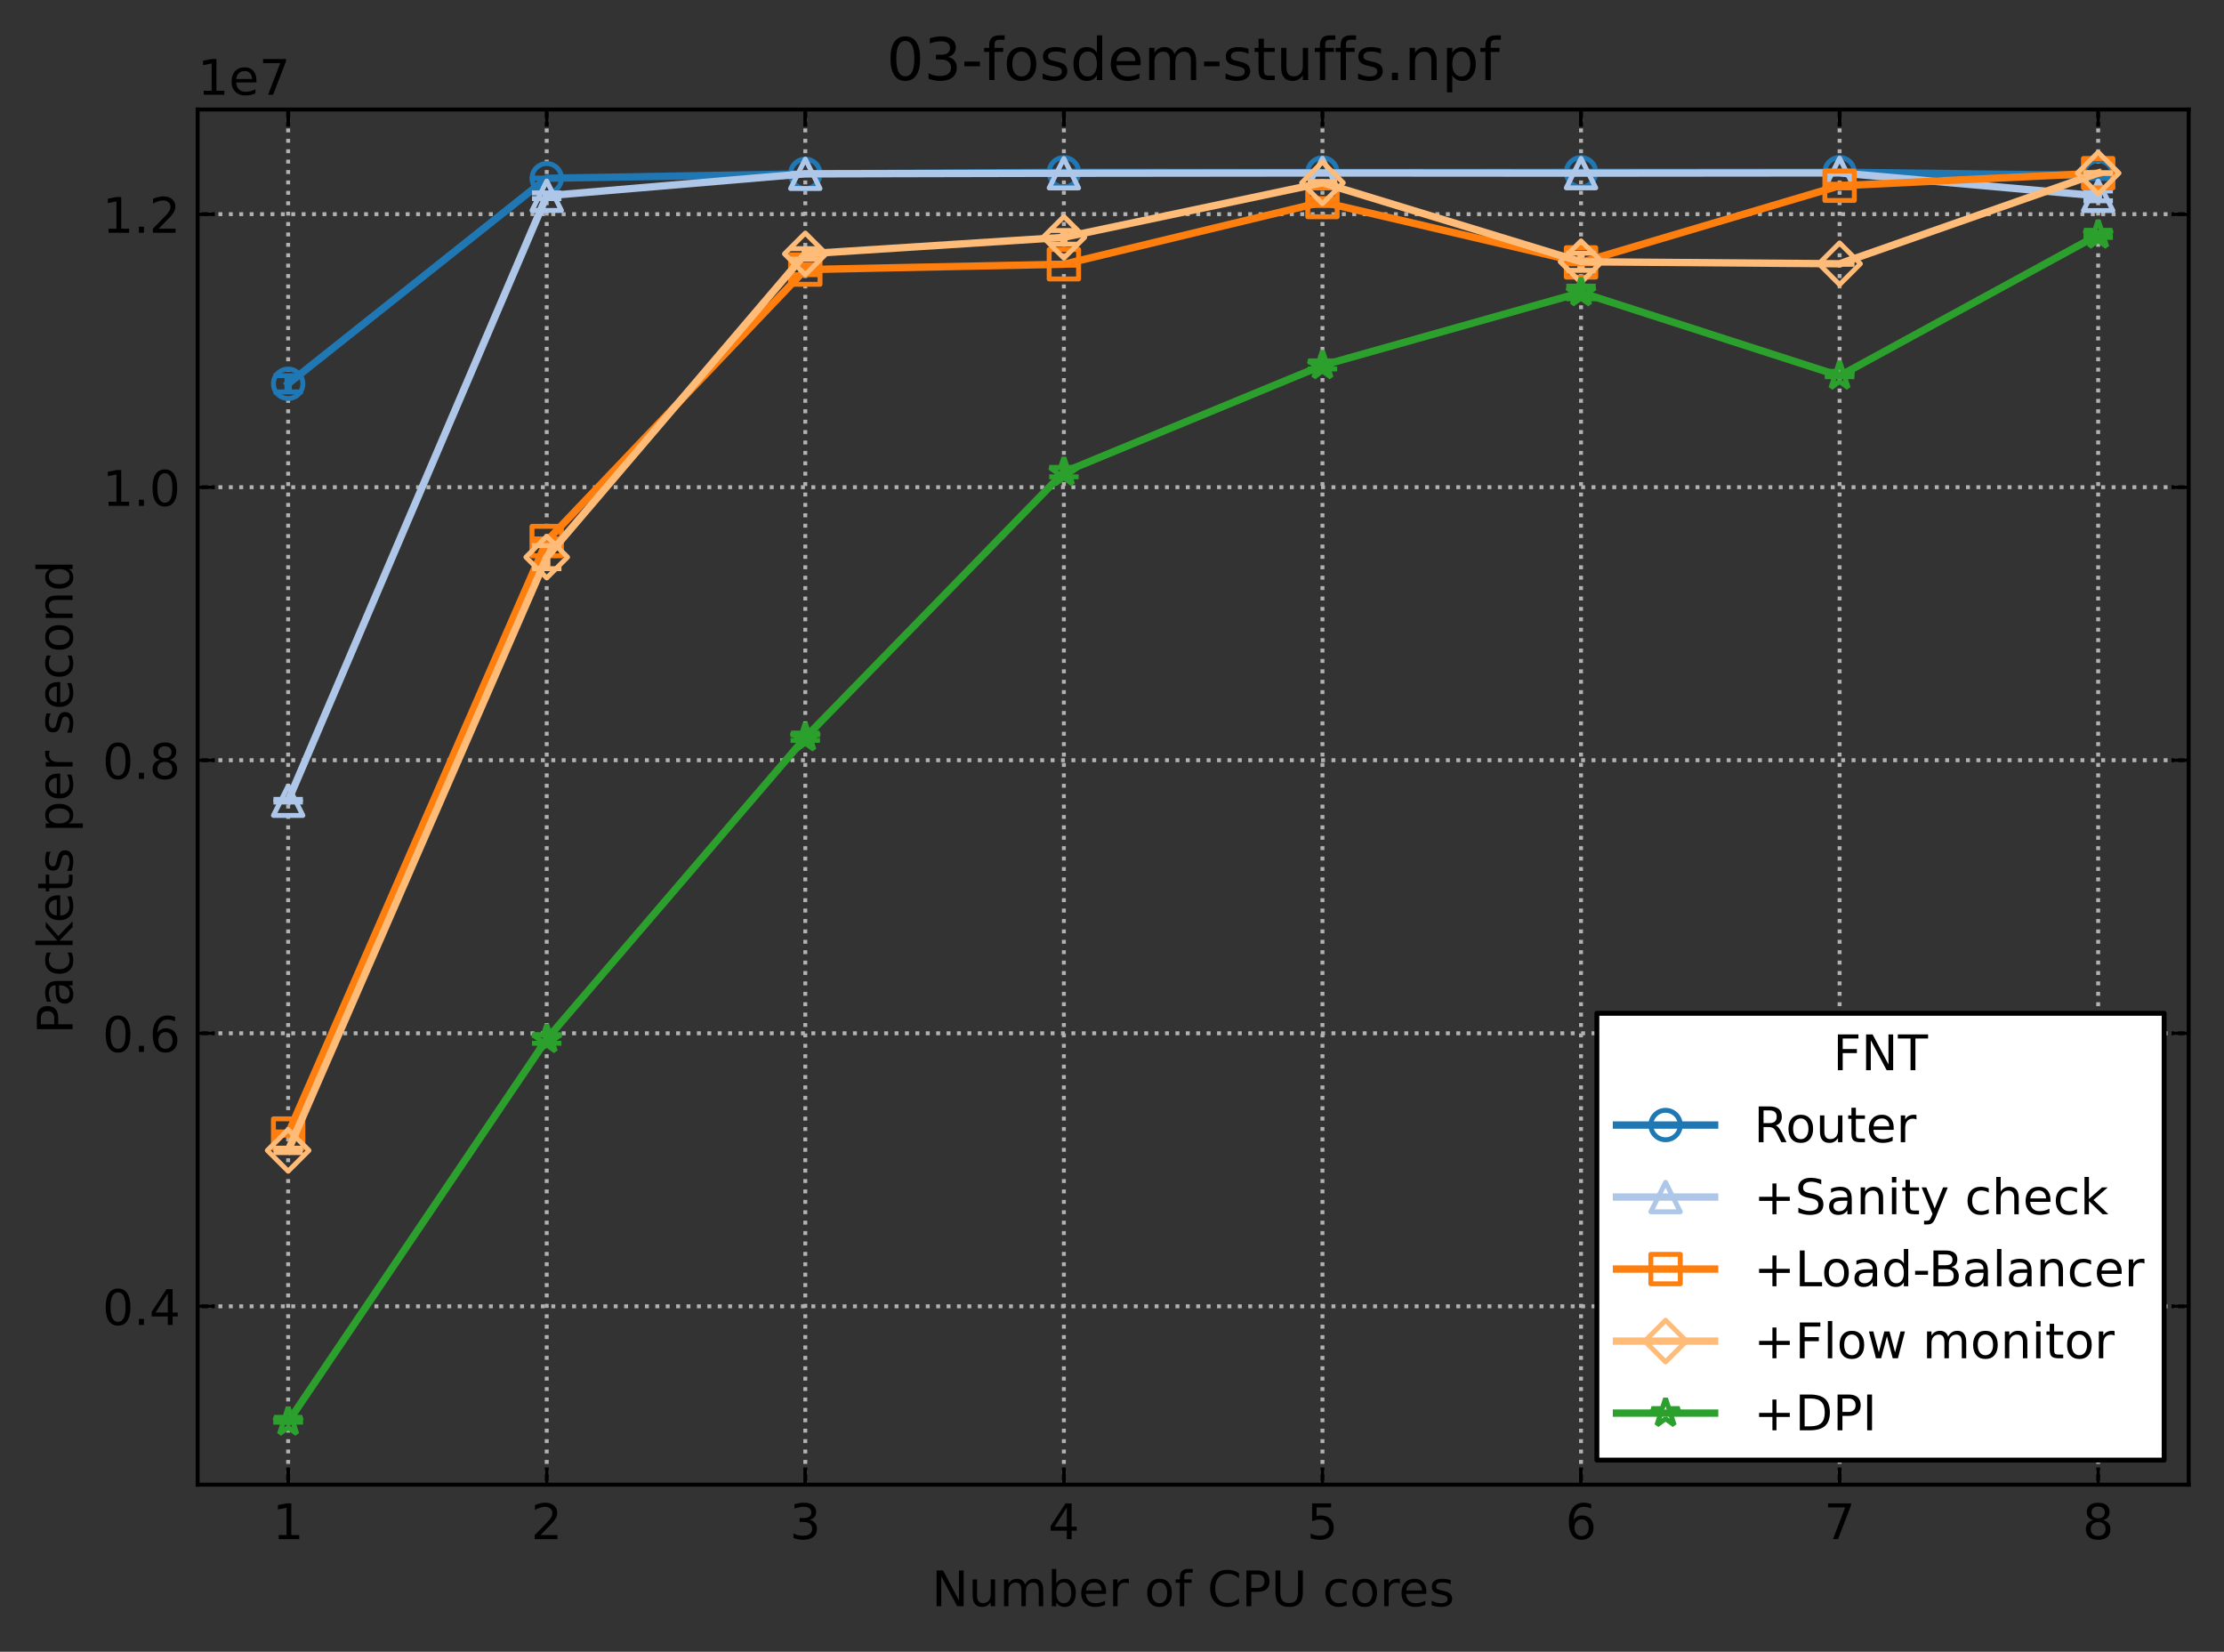 <?xml version="1.0" encoding="utf-8" standalone="no"?>
<!DOCTYPE svg PUBLIC "-//W3C//DTD SVG 1.1//EN"
  "http://www.w3.org/Graphics/SVG/1.1/DTD/svg11.dtd">
<!-- Created with matplotlib (https://matplotlib.org/) -->
<svg height="336.634pt" version="1.1" viewBox="0 0 453.261 336.634" width="453.261pt" xmlns="http://www.w3.org/2000/svg" xmlns:xlink="http://www.w3.org/1999/xlink">
 <rect x="0" y="0" width="453.261" height="336.634" fill="#333333" stroke="none"/>
 <defs>
  <style type="text/css">
*{stroke-linecap:butt;stroke-linejoin:round;}
  </style>
 </defs>
 <g id="figure_1">
  <g id="patch_1">
   <path d="M 0 336.634 
L 453.261 336.634 
L 453.261 0 
L 0 0 
z
" style="fill:none;"/>
  </g>
  <g id="axes_1">
   <g id="patch_2">
    <path d="M 40.281 302.578 
L 446.061 302.578 
L 446.061 22.318 
L 40.281 22.318 
z
" style="fill:none;"/>
   </g>
   <g id="matplotlib.axis_1">
    <g id="xtick_1">
     <g id="line2d_1">
      <path clip-path="url(#p442b801411)" d="M 58.726 302.578 
L 58.726 22.318 
" style="fill:none;stroke:#b2b2b2;stroke-dasharray:0.8,1.32;stroke-dashoffset:0;stroke-width:0.8;"/>
     </g>
     <g id="line2d_2">
      <defs>
       <path d="M 0 0 
L 0 -3.5 
" id="m07eac7bd6c" style="stroke:#000000;stroke-width:0.8;"/>
      </defs>
      <g>
       <use style="stroke:#000000;stroke-width:0.8;" x="58.726" xlink:href="#m07eac7bd6c" y="302.578"/>
      </g>
     </g>
     <g id="line2d_3">
      <defs>
       <path d="M 0 0 
L 0 3.5 
" id="m0c0c241f39" style="stroke:#000000;stroke-width:0.8;"/>
      </defs>
      <g>
       <use style="stroke:#000000;stroke-width:0.8;" x="58.726" xlink:href="#m0c0c241f39" y="22.318"/>
      </g>
     </g>
     <g id="text_1">
      <!-- 1 -->
      <defs>
       <path d="M 12.406 8.297 
L 28.516 8.297 
L 28.516 63.922 
L 10.984 60.406 
L 10.984 69.391 
L 28.422 72.906 
L 38.281 72.906 
L 38.281 8.297 
L 54.391 8.297 
L 54.391 0 
L 12.406 0 
z
" id="DejaVuSans-49"/>
      </defs>
      <g transform="translate(55.545 313.677)scale(0.1 -0.1)">
       <use xlink:href="#DejaVuSans-49"/>
      </g>
     </g>
    </g>
    <g id="xtick_2">
     <g id="line2d_4">
      <path clip-path="url(#p442b801411)" d="M 111.424 302.578 
L 111.424 22.318 
" style="fill:none;stroke:#b2b2b2;stroke-dasharray:0.8,1.32;stroke-dashoffset:0;stroke-width:0.8;"/>
     </g>
     <g id="line2d_5">
      <g>
       <use style="stroke:#000000;stroke-width:0.8;" x="111.424" xlink:href="#m07eac7bd6c" y="302.578"/>
      </g>
     </g>
     <g id="line2d_6">
      <g>
       <use style="stroke:#000000;stroke-width:0.8;" x="111.424" xlink:href="#m0c0c241f39" y="22.318"/>
      </g>
     </g>
     <g id="text_2">
      <!-- 2 -->
      <defs>
       <path d="M 19.188 8.297 
L 53.609 8.297 
L 53.609 0 
L 7.328 0 
L 7.328 8.297 
Q 12.938 14.109 22.625 23.891 
Q 32.328 33.688 34.812 36.531 
Q 39.547 41.844 41.422 45.531 
Q 43.312 49.219 43.312 52.781 
Q 43.312 58.594 39.234 62.25 
Q 35.156 65.922 28.609 65.922 
Q 23.969 65.922 18.812 64.312 
Q 13.672 62.703 7.812 59.422 
L 7.812 69.391 
Q 13.766 71.781 18.938 73 
Q 24.125 74.219 28.422 74.219 
Q 39.75 74.219 46.484 68.547 
Q 53.219 62.891 53.219 53.422 
Q 53.219 48.922 51.531 44.891 
Q 49.859 40.875 45.406 35.406 
Q 44.188 33.984 37.641 27.219 
Q 31.109 20.453 19.188 8.297 
z
" id="DejaVuSans-50"/>
      </defs>
      <g transform="translate(108.243 313.677)scale(0.1 -0.1)">
       <use xlink:href="#DejaVuSans-50"/>
      </g>
     </g>
    </g>
    <g id="xtick_3">
     <g id="line2d_7">
      <path clip-path="url(#p442b801411)" d="M 164.123 302.578 
L 164.123 22.318 
" style="fill:none;stroke:#b2b2b2;stroke-dasharray:0.8,1.32;stroke-dashoffset:0;stroke-width:0.8;"/>
     </g>
     <g id="line2d_8">
      <g>
       <use style="stroke:#000000;stroke-width:0.8;" x="164.123" xlink:href="#m07eac7bd6c" y="302.578"/>
      </g>
     </g>
     <g id="line2d_9">
      <g>
       <use style="stroke:#000000;stroke-width:0.8;" x="164.123" xlink:href="#m0c0c241f39" y="22.318"/>
      </g>
     </g>
     <g id="text_3">
      <!-- 3 -->
      <defs>
       <path d="M 40.578 39.312 
Q 47.656 37.797 51.625 33 
Q 55.609 28.219 55.609 21.188 
Q 55.609 10.406 48.188 4.484 
Q 40.766 -1.422 27.094 -1.422 
Q 22.516 -1.422 17.656 -0.516 
Q 12.797 0.391 7.625 2.203 
L 7.625 11.719 
Q 11.719 9.328 16.594 8.109 
Q 21.484 6.891 26.812 6.891 
Q 36.078 6.891 40.938 10.547 
Q 45.797 14.203 45.797 21.188 
Q 45.797 27.641 41.281 31.266 
Q 36.766 34.906 28.719 34.906 
L 20.219 34.906 
L 20.219 43.016 
L 29.109 43.016 
Q 36.375 43.016 40.234 45.922 
Q 44.094 48.828 44.094 54.297 
Q 44.094 59.906 40.109 62.906 
Q 36.141 65.922 28.719 65.922 
Q 24.656 65.922 20.016 65.031 
Q 15.375 64.156 9.812 62.312 
L 9.812 71.094 
Q 15.438 72.656 20.344 73.438 
Q 25.25 74.219 29.594 74.219 
Q 40.828 74.219 47.359 69.109 
Q 53.906 64.016 53.906 55.328 
Q 53.906 49.266 50.438 45.094 
Q 46.969 40.922 40.578 39.312 
z
" id="DejaVuSans-51"/>
      </defs>
      <g transform="translate(160.942 313.677)scale(0.1 -0.1)">
       <use xlink:href="#DejaVuSans-51"/>
      </g>
     </g>
    </g>
    <g id="xtick_4">
     <g id="line2d_10">
      <path clip-path="url(#p442b801411)" d="M 216.822 302.578 
L 216.822 22.318 
" style="fill:none;stroke:#b2b2b2;stroke-dasharray:0.8,1.32;stroke-dashoffset:0;stroke-width:0.8;"/>
     </g>
     <g id="line2d_11">
      <g>
       <use style="stroke:#000000;stroke-width:0.8;" x="216.822" xlink:href="#m07eac7bd6c" y="302.578"/>
      </g>
     </g>
     <g id="line2d_12">
      <g>
       <use style="stroke:#000000;stroke-width:0.8;" x="216.822" xlink:href="#m0c0c241f39" y="22.318"/>
      </g>
     </g>
     <g id="text_4">
      <!-- 4 -->
      <defs>
       <path d="M 37.797 64.312 
L 12.891 25.391 
L 37.797 25.391 
z
M 35.203 72.906 
L 47.609 72.906 
L 47.609 25.391 
L 58.016 25.391 
L 58.016 17.188 
L 47.609 17.188 
L 47.609 0 
L 37.797 0 
L 37.797 17.188 
L 4.891 17.188 
L 4.891 26.703 
z
" id="DejaVuSans-52"/>
      </defs>
      <g transform="translate(213.641 313.677)scale(0.1 -0.1)">
       <use xlink:href="#DejaVuSans-52"/>
      </g>
     </g>
    </g>
    <g id="xtick_5">
     <g id="line2d_13">
      <path clip-path="url(#p442b801411)" d="M 269.521 302.578 
L 269.521 22.318 
" style="fill:none;stroke:#b2b2b2;stroke-dasharray:0.8,1.32;stroke-dashoffset:0;stroke-width:0.8;"/>
     </g>
     <g id="line2d_14">
      <g>
       <use style="stroke:#000000;stroke-width:0.8;" x="269.521" xlink:href="#m07eac7bd6c" y="302.578"/>
      </g>
     </g>
     <g id="line2d_15">
      <g>
       <use style="stroke:#000000;stroke-width:0.8;" x="269.521" xlink:href="#m0c0c241f39" y="22.318"/>
      </g>
     </g>
     <g id="text_5">
      <!-- 5 -->
      <defs>
       <path d="M 10.797 72.906 
L 49.516 72.906 
L 49.516 64.594 
L 19.828 64.594 
L 19.828 46.734 
Q 21.969 47.469 24.109 47.828 
Q 26.266 48.188 28.422 48.188 
Q 40.625 48.188 47.75 41.5 
Q 54.891 34.812 54.891 23.391 
Q 54.891 11.625 47.562 5.094 
Q 40.234 -1.422 26.906 -1.422 
Q 22.312 -1.422 17.547 -0.641 
Q 12.797 0.141 7.719 1.703 
L 7.719 11.625 
Q 12.109 9.234 16.797 8.062 
Q 21.484 6.891 26.703 6.891 
Q 35.156 6.891 40.078 11.328 
Q 45.016 15.766 45.016 23.391 
Q 45.016 31 40.078 35.438 
Q 35.156 39.891 26.703 39.891 
Q 22.75 39.891 18.812 39.016 
Q 14.891 38.141 10.797 36.281 
z
" id="DejaVuSans-53"/>
      </defs>
      <g transform="translate(266.339 313.677)scale(0.1 -0.1)">
       <use xlink:href="#DejaVuSans-53"/>
      </g>
     </g>
    </g>
    <g id="xtick_6">
     <g id="line2d_16">
      <path clip-path="url(#p442b801411)" d="M 322.219 302.578 
L 322.219 22.318 
" style="fill:none;stroke:#b2b2b2;stroke-dasharray:0.8,1.32;stroke-dashoffset:0;stroke-width:0.8;"/>
     </g>
     <g id="line2d_17">
      <g>
       <use style="stroke:#000000;stroke-width:0.8;" x="322.219" xlink:href="#m07eac7bd6c" y="302.578"/>
      </g>
     </g>
     <g id="line2d_18">
      <g>
       <use style="stroke:#000000;stroke-width:0.8;" x="322.219" xlink:href="#m0c0c241f39" y="22.318"/>
      </g>
     </g>
     <g id="text_6">
      <!-- 6 -->
      <defs>
       <path d="M 33.016 40.375 
Q 26.375 40.375 22.484 35.828 
Q 18.609 31.297 18.609 23.391 
Q 18.609 15.531 22.484 10.953 
Q 26.375 6.391 33.016 6.391 
Q 39.656 6.391 43.531 10.953 
Q 47.406 15.531 47.406 23.391 
Q 47.406 31.297 43.531 35.828 
Q 39.656 40.375 33.016 40.375 
z
M 52.594 71.297 
L 52.594 62.312 
Q 48.875 64.062 45.094 64.984 
Q 41.312 65.922 37.594 65.922 
Q 27.828 65.922 22.672 59.328 
Q 17.531 52.734 16.797 39.406 
Q 19.672 43.656 24.016 45.922 
Q 28.375 48.188 33.594 48.188 
Q 44.578 48.188 50.953 41.516 
Q 57.328 34.859 57.328 23.391 
Q 57.328 12.156 50.688 5.359 
Q 44.047 -1.422 33.016 -1.422 
Q 20.359 -1.422 13.672 8.266 
Q 6.984 17.969 6.984 36.375 
Q 6.984 53.656 15.188 63.938 
Q 23.391 74.219 37.203 74.219 
Q 40.922 74.219 44.703 73.484 
Q 48.484 72.75 52.594 71.297 
z
" id="DejaVuSans-54"/>
      </defs>
      <g transform="translate(319.038 313.677)scale(0.1 -0.1)">
       <use xlink:href="#DejaVuSans-54"/>
      </g>
     </g>
    </g>
    <g id="xtick_7">
     <g id="line2d_19">
      <path clip-path="url(#p442b801411)" d="M 374.918 302.578 
L 374.918 22.318 
" style="fill:none;stroke:#b2b2b2;stroke-dasharray:0.8,1.32;stroke-dashoffset:0;stroke-width:0.8;"/>
     </g>
     <g id="line2d_20">
      <g>
       <use style="stroke:#000000;stroke-width:0.8;" x="374.918" xlink:href="#m07eac7bd6c" y="302.578"/>
      </g>
     </g>
     <g id="line2d_21">
      <g>
       <use style="stroke:#000000;stroke-width:0.8;" x="374.918" xlink:href="#m0c0c241f39" y="22.318"/>
      </g>
     </g>
     <g id="text_7">
      <!-- 7 -->
      <defs>
       <path d="M 8.203 72.906 
L 55.078 72.906 
L 55.078 68.703 
L 28.609 0 
L 18.312 0 
L 43.219 64.594 
L 8.203 64.594 
z
" id="DejaVuSans-55"/>
      </defs>
      <g transform="translate(371.737 313.677)scale(0.1 -0.1)">
       <use xlink:href="#DejaVuSans-55"/>
      </g>
     </g>
    </g>
    <g id="xtick_8">
     <g id="line2d_22">
      <path clip-path="url(#p442b801411)" d="M 427.617 302.578 
L 427.617 22.318 
" style="fill:none;stroke:#b2b2b2;stroke-dasharray:0.8,1.32;stroke-dashoffset:0;stroke-width:0.8;"/>
     </g>
     <g id="line2d_23">
      <g>
       <use style="stroke:#000000;stroke-width:0.8;" x="427.617" xlink:href="#m07eac7bd6c" y="302.578"/>
      </g>
     </g>
     <g id="line2d_24">
      <g>
       <use style="stroke:#000000;stroke-width:0.8;" x="427.617" xlink:href="#m0c0c241f39" y="22.318"/>
      </g>
     </g>
     <g id="text_8">
      <!-- 8 -->
      <defs>
       <path d="M 31.781 34.625 
Q 24.75 34.625 20.719 30.859 
Q 16.703 27.094 16.703 20.516 
Q 16.703 13.922 20.719 10.156 
Q 24.75 6.391 31.781 6.391 
Q 38.812 6.391 42.859 10.172 
Q 46.922 13.969 46.922 20.516 
Q 46.922 27.094 42.891 30.859 
Q 38.875 34.625 31.781 34.625 
z
M 21.922 38.812 
Q 15.578 40.375 12.031 44.719 
Q 8.5 49.078 8.5 55.328 
Q 8.5 64.062 14.719 69.141 
Q 20.953 74.219 31.781 74.219 
Q 42.672 74.219 48.875 69.141 
Q 55.078 64.062 55.078 55.328 
Q 55.078 49.078 51.531 44.719 
Q 48 40.375 41.703 38.812 
Q 48.828 37.156 52.797 32.312 
Q 56.781 27.484 56.781 20.516 
Q 56.781 9.906 50.312 4.234 
Q 43.844 -1.422 31.781 -1.422 
Q 19.734 -1.422 13.25 4.234 
Q 6.781 9.906 6.781 20.516 
Q 6.781 27.484 10.781 32.312 
Q 14.797 37.156 21.922 38.812 
z
M 18.312 54.391 
Q 18.312 48.734 21.844 45.562 
Q 25.391 42.391 31.781 42.391 
Q 38.141 42.391 41.719 45.562 
Q 45.312 48.734 45.312 54.391 
Q 45.312 60.062 41.719 63.234 
Q 38.141 66.406 31.781 66.406 
Q 25.391 66.406 21.844 63.234 
Q 18.312 60.062 18.312 54.391 
z
" id="DejaVuSans-56"/>
      </defs>
      <g transform="translate(424.435 313.677)scale(0.1 -0.1)">
       <use xlink:href="#DejaVuSans-56"/>
      </g>
     </g>
    </g>
    <g id="text_9">
     <!-- Number of CPU cores -->
     <defs>
      <path d="M 9.812 72.906 
L 23.094 72.906 
L 55.422 11.922 
L 55.422 72.906 
L 64.984 72.906 
L 64.984 0 
L 51.703 0 
L 19.391 60.984 
L 19.391 0 
L 9.812 0 
z
" id="DejaVuSans-78"/>
      <path d="M 8.5 21.578 
L 8.5 54.688 
L 17.484 54.688 
L 17.484 21.922 
Q 17.484 14.156 20.5 10.266 
Q 23.531 6.391 29.594 6.391 
Q 36.859 6.391 41.078 11.031 
Q 45.312 15.672 45.312 23.688 
L 45.312 54.688 
L 54.297 54.688 
L 54.297 0 
L 45.312 0 
L 45.312 8.406 
Q 42.047 3.422 37.719 1 
Q 33.406 -1.422 27.688 -1.422 
Q 18.266 -1.422 13.375 4.438 
Q 8.5 10.297 8.5 21.578 
z
M 31.109 56 
z
" id="DejaVuSans-117"/>
      <path d="M 52 44.188 
Q 55.375 50.25 60.062 53.125 
Q 64.75 56 71.094 56 
Q 79.641 56 84.281 50.016 
Q 88.922 44.047 88.922 33.016 
L 88.922 0 
L 79.891 0 
L 79.891 32.719 
Q 79.891 40.578 77.094 44.375 
Q 74.312 48.188 68.609 48.188 
Q 61.625 48.188 57.562 43.547 
Q 53.516 38.922 53.516 30.906 
L 53.516 0 
L 44.484 0 
L 44.484 32.719 
Q 44.484 40.625 41.703 44.406 
Q 38.922 48.188 33.109 48.188 
Q 26.219 48.188 22.156 43.531 
Q 18.109 38.875 18.109 30.906 
L 18.109 0 
L 9.078 0 
L 9.078 54.688 
L 18.109 54.688 
L 18.109 46.188 
Q 21.188 51.219 25.484 53.609 
Q 29.781 56 35.688 56 
Q 41.656 56 45.828 52.969 
Q 50 49.953 52 44.188 
z
" id="DejaVuSans-109"/>
      <path d="M 48.688 27.297 
Q 48.688 37.203 44.609 42.844 
Q 40.531 48.484 33.406 48.484 
Q 26.266 48.484 22.188 42.844 
Q 18.109 37.203 18.109 27.297 
Q 18.109 17.391 22.188 11.75 
Q 26.266 6.109 33.406 6.109 
Q 40.531 6.109 44.609 11.75 
Q 48.688 17.391 48.688 27.297 
z
M 18.109 46.391 
Q 20.953 51.266 25.266 53.625 
Q 29.594 56 35.594 56 
Q 45.562 56 51.781 48.094 
Q 58.016 40.188 58.016 27.297 
Q 58.016 14.406 51.781 6.484 
Q 45.562 -1.422 35.594 -1.422 
Q 29.594 -1.422 25.266 0.953 
Q 20.953 3.328 18.109 8.203 
L 18.109 0 
L 9.078 0 
L 9.078 75.984 
L 18.109 75.984 
z
" id="DejaVuSans-98"/>
      <path d="M 56.203 29.594 
L 56.203 25.203 
L 14.891 25.203 
Q 15.484 15.922 20.484 11.062 
Q 25.484 6.203 34.422 6.203 
Q 39.594 6.203 44.453 7.469 
Q 49.312 8.734 54.109 11.281 
L 54.109 2.781 
Q 49.266 0.734 44.188 -0.344 
Q 39.109 -1.422 33.891 -1.422 
Q 20.797 -1.422 13.156 6.188 
Q 5.516 13.812 5.516 26.812 
Q 5.516 40.234 12.766 48.109 
Q 20.016 56 32.328 56 
Q 43.359 56 49.781 48.891 
Q 56.203 41.797 56.203 29.594 
z
M 47.219 32.234 
Q 47.125 39.594 43.094 43.984 
Q 39.062 48.391 32.422 48.391 
Q 24.906 48.391 20.391 44.141 
Q 15.875 39.891 15.188 32.172 
z
" id="DejaVuSans-101"/>
      <path d="M 41.109 46.297 
Q 39.594 47.172 37.812 47.578 
Q 36.031 48 33.891 48 
Q 26.266 48 22.188 43.047 
Q 18.109 38.094 18.109 28.812 
L 18.109 0 
L 9.078 0 
L 9.078 54.688 
L 18.109 54.688 
L 18.109 46.188 
Q 20.953 51.172 25.484 53.578 
Q 30.031 56 36.531 56 
Q 37.453 56 38.578 55.875 
Q 39.703 55.766 41.062 55.516 
z
" id="DejaVuSans-114"/>
      <path id="DejaVuSans-32"/>
      <path d="M 30.609 48.391 
Q 23.391 48.391 19.188 42.75 
Q 14.984 37.109 14.984 27.297 
Q 14.984 17.484 19.156 11.844 
Q 23.344 6.203 30.609 6.203 
Q 37.797 6.203 41.984 11.859 
Q 46.188 17.531 46.188 27.297 
Q 46.188 37.016 41.984 42.703 
Q 37.797 48.391 30.609 48.391 
z
M 30.609 56 
Q 42.328 56 49.016 48.375 
Q 55.719 40.766 55.719 27.297 
Q 55.719 13.875 49.016 6.219 
Q 42.328 -1.422 30.609 -1.422 
Q 18.844 -1.422 12.172 6.219 
Q 5.516 13.875 5.516 27.297 
Q 5.516 40.766 12.172 48.375 
Q 18.844 56 30.609 56 
z
" id="DejaVuSans-111"/>
      <path d="M 37.109 75.984 
L 37.109 68.5 
L 28.516 68.5 
Q 23.688 68.5 21.797 66.547 
Q 19.922 64.594 19.922 59.516 
L 19.922 54.688 
L 34.719 54.688 
L 34.719 47.703 
L 19.922 47.703 
L 19.922 0 
L 10.891 0 
L 10.891 47.703 
L 2.297 47.703 
L 2.297 54.688 
L 10.891 54.688 
L 10.891 58.5 
Q 10.891 67.625 15.141 71.797 
Q 19.391 75.984 28.609 75.984 
z
" id="DejaVuSans-102"/>
      <path d="M 64.406 67.281 
L 64.406 56.891 
Q 59.422 61.531 53.781 63.812 
Q 48.141 66.109 41.797 66.109 
Q 29.297 66.109 22.656 58.469 
Q 16.016 50.828 16.016 36.375 
Q 16.016 21.969 22.656 14.328 
Q 29.297 6.688 41.797 6.688 
Q 48.141 6.688 53.781 8.984 
Q 59.422 11.281 64.406 15.922 
L 64.406 5.609 
Q 59.234 2.094 53.438 0.328 
Q 47.656 -1.422 41.219 -1.422 
Q 24.656 -1.422 15.125 8.703 
Q 5.609 18.844 5.609 36.375 
Q 5.609 53.953 15.125 64.078 
Q 24.656 74.219 41.219 74.219 
Q 47.75 74.219 53.531 72.484 
Q 59.328 70.75 64.406 67.281 
z
" id="DejaVuSans-67"/>
      <path d="M 19.672 64.797 
L 19.672 37.406 
L 32.078 37.406 
Q 38.969 37.406 42.719 40.969 
Q 46.484 44.531 46.484 51.125 
Q 46.484 57.672 42.719 61.234 
Q 38.969 64.797 32.078 64.797 
z
M 9.812 72.906 
L 32.078 72.906 
Q 44.344 72.906 50.609 67.359 
Q 56.891 61.812 56.891 51.125 
Q 56.891 40.328 50.609 34.812 
Q 44.344 29.297 32.078 29.297 
L 19.672 29.297 
L 19.672 0 
L 9.812 0 
z
" id="DejaVuSans-80"/>
      <path d="M 8.688 72.906 
L 18.609 72.906 
L 18.609 28.609 
Q 18.609 16.891 22.844 11.734 
Q 27.094 6.594 36.625 6.594 
Q 46.094 6.594 50.344 11.734 
Q 54.594 16.891 54.594 28.609 
L 54.594 72.906 
L 64.5 72.906 
L 64.5 27.391 
Q 64.5 13.141 57.438 5.859 
Q 50.391 -1.422 36.625 -1.422 
Q 22.797 -1.422 15.734 5.859 
Q 8.688 13.141 8.688 27.391 
z
" id="DejaVuSans-85"/>
      <path d="M 48.781 52.594 
L 48.781 44.188 
Q 44.969 46.297 41.141 47.344 
Q 37.312 48.391 33.406 48.391 
Q 24.656 48.391 19.812 42.844 
Q 14.984 37.312 14.984 27.297 
Q 14.984 17.281 19.812 11.734 
Q 24.656 6.203 33.406 6.203 
Q 37.312 6.203 41.141 7.25 
Q 44.969 8.297 48.781 10.406 
L 48.781 2.094 
Q 45.016 0.344 40.984 -0.531 
Q 36.969 -1.422 32.422 -1.422 
Q 20.062 -1.422 12.781 6.344 
Q 5.516 14.109 5.516 27.297 
Q 5.516 40.672 12.859 48.328 
Q 20.219 56 33.016 56 
Q 37.156 56 41.109 55.141 
Q 45.062 54.297 48.781 52.594 
z
" id="DejaVuSans-99"/>
      <path d="M 44.281 53.078 
L 44.281 44.578 
Q 40.484 46.531 36.375 47.5 
Q 32.281 48.484 27.875 48.484 
Q 21.188 48.484 17.844 46.438 
Q 14.5 44.391 14.5 40.281 
Q 14.5 37.156 16.891 35.375 
Q 19.281 33.594 26.516 31.984 
L 29.594 31.297 
Q 39.156 29.25 43.188 25.516 
Q 47.219 21.781 47.219 15.094 
Q 47.219 7.469 41.188 3.016 
Q 35.156 -1.422 24.609 -1.422 
Q 20.219 -1.422 15.453 -0.562 
Q 10.688 0.297 5.422 2 
L 5.422 11.281 
Q 10.406 8.688 15.234 7.391 
Q 20.062 6.109 24.812 6.109 
Q 31.156 6.109 34.562 8.281 
Q 37.984 10.453 37.984 14.406 
Q 37.984 18.062 35.516 20.016 
Q 33.062 21.969 24.703 23.781 
L 21.578 24.516 
Q 13.234 26.266 9.516 29.906 
Q 5.812 33.547 5.812 39.891 
Q 5.812 47.609 11.281 51.797 
Q 16.75 56 26.812 56 
Q 31.781 56 36.172 55.266 
Q 40.578 54.547 44.281 53.078 
z
" id="DejaVuSans-115"/>
     </defs>
     <g transform="translate(189.9 327.355)scale(0.1 -0.1)">
      <use xlink:href="#DejaVuSans-78"/>
      <use x="74.805" xlink:href="#DejaVuSans-117"/>
      <use x="138.184" xlink:href="#DejaVuSans-109"/>
      <use x="235.596" xlink:href="#DejaVuSans-98"/>
      <use x="299.072" xlink:href="#DejaVuSans-101"/>
      <use x="360.596" xlink:href="#DejaVuSans-114"/>
      <use x="401.709" xlink:href="#DejaVuSans-32"/>
      <use x="433.496" xlink:href="#DejaVuSans-111"/>
      <use x="494.678" xlink:href="#DejaVuSans-102"/>
      <use x="529.883" xlink:href="#DejaVuSans-32"/>
      <use x="561.67" xlink:href="#DejaVuSans-67"/>
      <use x="631.494" xlink:href="#DejaVuSans-80"/>
      <use x="691.797" xlink:href="#DejaVuSans-85"/>
      <use x="764.99" xlink:href="#DejaVuSans-32"/>
      <use x="796.777" xlink:href="#DejaVuSans-99"/>
      <use x="851.758" xlink:href="#DejaVuSans-111"/>
      <use x="912.939" xlink:href="#DejaVuSans-114"/>
      <use x="951.803" xlink:href="#DejaVuSans-101"/>
      <use x="1013.326" xlink:href="#DejaVuSans-115"/>
     </g>
    </g>
   </g>
   <g id="matplotlib.axis_2">
    <g id="ytick_1">
     <g id="line2d_25">
      <path clip-path="url(#p442b801411)" d="M 40.281 266.231 
L 446.061 266.231 
" style="fill:none;stroke:#b2b2b2;stroke-dasharray:0.8,1.32;stroke-dashoffset:0;stroke-width:0.8;"/>
     </g>
     <g id="line2d_26">
      <defs>
       <path d="M 0 0 
L 3.5 0 
" id="m6f172e4e0e" style="stroke:#000000;stroke-width:0.8;"/>
      </defs>
      <g>
       <use style="stroke:#000000;stroke-width:0.8;" x="40.281" xlink:href="#m6f172e4e0e" y="266.231"/>
      </g>
     </g>
     <g id="line2d_27">
      <defs>
       <path d="M 0 0 
L -3.5 0 
" id="m8b2838e50b" style="stroke:#000000;stroke-width:0.8;"/>
      </defs>
      <g>
       <use style="stroke:#000000;stroke-width:0.8;" x="446.061" xlink:href="#m8b2838e50b" y="266.231"/>
      </g>
     </g>
     <g id="text_10">
      <!-- 0.4 -->
      <defs>
       <path d="M 31.781 66.406 
Q 24.172 66.406 20.328 58.906 
Q 16.5 51.422 16.5 36.375 
Q 16.5 21.391 20.328 13.891 
Q 24.172 6.391 31.781 6.391 
Q 39.453 6.391 43.281 13.891 
Q 47.125 21.391 47.125 36.375 
Q 47.125 51.422 43.281 58.906 
Q 39.453 66.406 31.781 66.406 
z
M 31.781 74.219 
Q 44.047 74.219 50.516 64.516 
Q 56.984 54.828 56.984 36.375 
Q 56.984 17.969 50.516 8.266 
Q 44.047 -1.422 31.781 -1.422 
Q 19.531 -1.422 13.062 8.266 
Q 6.594 17.969 6.594 36.375 
Q 6.594 54.828 13.062 64.516 
Q 19.531 74.219 31.781 74.219 
z
" id="DejaVuSans-48"/>
       <path d="M 10.688 12.406 
L 21 12.406 
L 21 0 
L 10.688 0 
z
" id="DejaVuSans-46"/>
      </defs>
      <g transform="translate(20.878 270.03)scale(0.1 -0.1)">
       <use xlink:href="#DejaVuSans-48"/>
       <use x="63.623" xlink:href="#DejaVuSans-46"/>
       <use x="95.41" xlink:href="#DejaVuSans-52"/>
      </g>
     </g>
    </g>
    <g id="ytick_2">
     <g id="line2d_28">
      <path clip-path="url(#p442b801411)" d="M 40.281 210.584 
L 446.061 210.584 
" style="fill:none;stroke:#b2b2b2;stroke-dasharray:0.8,1.32;stroke-dashoffset:0;stroke-width:0.8;"/>
     </g>
     <g id="line2d_29">
      <g>
       <use style="stroke:#000000;stroke-width:0.8;" x="40.281" xlink:href="#m6f172e4e0e" y="210.584"/>
      </g>
     </g>
     <g id="line2d_30">
      <g>
       <use style="stroke:#000000;stroke-width:0.8;" x="446.061" xlink:href="#m8b2838e50b" y="210.584"/>
      </g>
     </g>
     <g id="text_11">
      <!-- 0.6 -->
      <g transform="translate(20.878 214.383)scale(0.1 -0.1)">
       <use xlink:href="#DejaVuSans-48"/>
       <use x="63.623" xlink:href="#DejaVuSans-46"/>
       <use x="95.41" xlink:href="#DejaVuSans-54"/>
      </g>
     </g>
    </g>
    <g id="ytick_3">
     <g id="line2d_31">
      <path clip-path="url(#p442b801411)" d="M 40.281 154.937 
L 446.061 154.937 
" style="fill:none;stroke:#b2b2b2;stroke-dasharray:0.8,1.32;stroke-dashoffset:0;stroke-width:0.8;"/>
     </g>
     <g id="line2d_32">
      <g>
       <use style="stroke:#000000;stroke-width:0.8;" x="40.281" xlink:href="#m6f172e4e0e" y="154.937"/>
      </g>
     </g>
     <g id="line2d_33">
      <g>
       <use style="stroke:#000000;stroke-width:0.8;" x="446.061" xlink:href="#m8b2838e50b" y="154.937"/>
      </g>
     </g>
     <g id="text_12">
      <!-- 0.8 -->
      <g transform="translate(20.878 158.736)scale(0.1 -0.1)">
       <use xlink:href="#DejaVuSans-48"/>
       <use x="63.623" xlink:href="#DejaVuSans-46"/>
       <use x="95.41" xlink:href="#DejaVuSans-56"/>
      </g>
     </g>
    </g>
    <g id="ytick_4">
     <g id="line2d_34">
      <path clip-path="url(#p442b801411)" d="M 40.281 99.29 
L 446.061 99.29 
" style="fill:none;stroke:#b2b2b2;stroke-dasharray:0.8,1.32;stroke-dashoffset:0;stroke-width:0.8;"/>
     </g>
     <g id="line2d_35">
      <g>
       <use style="stroke:#000000;stroke-width:0.8;" x="40.281" xlink:href="#m6f172e4e0e" y="99.29"/>
      </g>
     </g>
     <g id="line2d_36">
      <g>
       <use style="stroke:#000000;stroke-width:0.8;" x="446.061" xlink:href="#m8b2838e50b" y="99.29"/>
      </g>
     </g>
     <g id="text_13">
      <!-- 1.0 -->
      <g transform="translate(20.878 103.089)scale(0.1 -0.1)">
       <use xlink:href="#DejaVuSans-49"/>
       <use x="63.623" xlink:href="#DejaVuSans-46"/>
       <use x="95.41" xlink:href="#DejaVuSans-48"/>
      </g>
     </g>
    </g>
    <g id="ytick_5">
     <g id="line2d_37">
      <path clip-path="url(#p442b801411)" d="M 40.281 43.643 
L 446.061 43.643 
" style="fill:none;stroke:#b2b2b2;stroke-dasharray:0.8,1.32;stroke-dashoffset:0;stroke-width:0.8;"/>
     </g>
     <g id="line2d_38">
      <g>
       <use style="stroke:#000000;stroke-width:0.8;" x="40.281" xlink:href="#m6f172e4e0e" y="43.643"/>
      </g>
     </g>
     <g id="line2d_39">
      <g>
       <use style="stroke:#000000;stroke-width:0.8;" x="446.061" xlink:href="#m8b2838e50b" y="43.643"/>
      </g>
     </g>
     <g id="text_14">
      <!-- 1.2 -->
      <g transform="translate(20.878 47.442)scale(0.1 -0.1)">
       <use xlink:href="#DejaVuSans-49"/>
       <use x="63.623" xlink:href="#DejaVuSans-46"/>
       <use x="95.41" xlink:href="#DejaVuSans-50"/>
      </g>
     </g>
    </g>
    <g id="text_15">
     <!-- Packets per second -->
     <defs>
      <path d="M 34.281 27.484 
Q 23.391 27.484 19.188 25 
Q 14.984 22.516 14.984 16.5 
Q 14.984 11.719 18.141 8.906 
Q 21.297 6.109 26.703 6.109 
Q 34.188 6.109 38.703 11.406 
Q 43.219 16.703 43.219 25.484 
L 43.219 27.484 
z
M 52.203 31.203 
L 52.203 0 
L 43.219 0 
L 43.219 8.297 
Q 40.141 3.328 35.547 0.953 
Q 30.953 -1.422 24.312 -1.422 
Q 15.922 -1.422 10.953 3.297 
Q 6 8.016 6 15.922 
Q 6 25.141 12.172 29.828 
Q 18.359 34.516 30.609 34.516 
L 43.219 34.516 
L 43.219 35.406 
Q 43.219 41.609 39.141 45 
Q 35.062 48.391 27.688 48.391 
Q 23 48.391 18.547 47.266 
Q 14.109 46.141 10.016 43.891 
L 10.016 52.203 
Q 14.938 54.109 19.578 55.047 
Q 24.219 56 28.609 56 
Q 40.484 56 46.344 49.844 
Q 52.203 43.703 52.203 31.203 
z
" id="DejaVuSans-97"/>
      <path d="M 9.078 75.984 
L 18.109 75.984 
L 18.109 31.109 
L 44.922 54.688 
L 56.391 54.688 
L 27.391 29.109 
L 57.625 0 
L 45.906 0 
L 18.109 26.703 
L 18.109 0 
L 9.078 0 
z
" id="DejaVuSans-107"/>
      <path d="M 18.312 70.219 
L 18.312 54.688 
L 36.812 54.688 
L 36.812 47.703 
L 18.312 47.703 
L 18.312 18.016 
Q 18.312 11.328 20.141 9.422 
Q 21.969 7.516 27.594 7.516 
L 36.812 7.516 
L 36.812 0 
L 27.594 0 
Q 17.188 0 13.234 3.875 
Q 9.281 7.766 9.281 18.016 
L 9.281 47.703 
L 2.688 47.703 
L 2.688 54.688 
L 9.281 54.688 
L 9.281 70.219 
z
" id="DejaVuSans-116"/>
      <path d="M 18.109 8.203 
L 18.109 -20.797 
L 9.078 -20.797 
L 9.078 54.688 
L 18.109 54.688 
L 18.109 46.391 
Q 20.953 51.266 25.266 53.625 
Q 29.594 56 35.594 56 
Q 45.562 56 51.781 48.094 
Q 58.016 40.188 58.016 27.297 
Q 58.016 14.406 51.781 6.484 
Q 45.562 -1.422 35.594 -1.422 
Q 29.594 -1.422 25.266 0.953 
Q 20.953 3.328 18.109 8.203 
z
M 48.688 27.297 
Q 48.688 37.203 44.609 42.844 
Q 40.531 48.484 33.406 48.484 
Q 26.266 48.484 22.188 42.844 
Q 18.109 37.203 18.109 27.297 
Q 18.109 17.391 22.188 11.75 
Q 26.266 6.109 33.406 6.109 
Q 40.531 6.109 44.609 11.75 
Q 48.688 17.391 48.688 27.297 
z
" id="DejaVuSans-112"/>
      <path d="M 54.891 33.016 
L 54.891 0 
L 45.906 0 
L 45.906 32.719 
Q 45.906 40.484 42.875 44.328 
Q 39.844 48.188 33.797 48.188 
Q 26.516 48.188 22.312 43.547 
Q 18.109 38.922 18.109 30.906 
L 18.109 0 
L 9.078 0 
L 9.078 54.688 
L 18.109 54.688 
L 18.109 46.188 
Q 21.344 51.125 25.703 53.562 
Q 30.078 56 35.797 56 
Q 45.219 56 50.047 50.172 
Q 54.891 44.344 54.891 33.016 
z
" id="DejaVuSans-110"/>
      <path d="M 45.406 46.391 
L 45.406 75.984 
L 54.391 75.984 
L 54.391 0 
L 45.406 0 
L 45.406 8.203 
Q 42.578 3.328 38.25 0.953 
Q 33.938 -1.422 27.875 -1.422 
Q 17.969 -1.422 11.734 6.484 
Q 5.516 14.406 5.516 27.297 
Q 5.516 40.188 11.734 48.094 
Q 17.969 56 27.875 56 
Q 33.938 56 38.25 53.625 
Q 42.578 51.266 45.406 46.391 
z
M 14.797 27.297 
Q 14.797 17.391 18.875 11.75 
Q 22.953 6.109 30.078 6.109 
Q 37.203 6.109 41.297 11.75 
Q 45.406 17.391 45.406 27.297 
Q 45.406 37.203 41.297 42.844 
Q 37.203 48.484 30.078 48.484 
Q 22.953 48.484 18.875 42.844 
Q 14.797 37.203 14.797 27.297 
z
" id="DejaVuSans-100"/>
     </defs>
     <g transform="translate(14.798 210.724)rotate(-90)scale(0.1 -0.1)">
      <use xlink:href="#DejaVuSans-80"/>
      <use x="55.803" xlink:href="#DejaVuSans-97"/>
      <use x="117.082" xlink:href="#DejaVuSans-99"/>
      <use x="172.062" xlink:href="#DejaVuSans-107"/>
      <use x="226.348" xlink:href="#DejaVuSans-101"/>
      <use x="287.871" xlink:href="#DejaVuSans-116"/>
      <use x="327.08" xlink:href="#DejaVuSans-115"/>
      <use x="379.18" xlink:href="#DejaVuSans-32"/>
      <use x="410.967" xlink:href="#DejaVuSans-112"/>
      <use x="474.443" xlink:href="#DejaVuSans-101"/>
      <use x="535.967" xlink:href="#DejaVuSans-114"/>
      <use x="577.08" xlink:href="#DejaVuSans-32"/>
      <use x="608.867" xlink:href="#DejaVuSans-115"/>
      <use x="660.967" xlink:href="#DejaVuSans-101"/>
      <use x="722.49" xlink:href="#DejaVuSans-99"/>
      <use x="777.471" xlink:href="#DejaVuSans-111"/>
      <use x="838.652" xlink:href="#DejaVuSans-110"/>
      <use x="902.031" xlink:href="#DejaVuSans-100"/>
     </g>
    </g>
    <g id="text_16">
     <!-- 1e7 -->
     <g transform="translate(40.281 19.318)scale(0.1 -0.1)">
      <use xlink:href="#DejaVuSans-49"/>
      <use x="63.623" xlink:href="#DejaVuSans-101"/>
      <use x="125.146" xlink:href="#DejaVuSans-55"/>
     </g>
    </g>
   </g>
   <g id="LineCollection_1">
    <path clip-path="url(#p442b801411)" d="M 58.726 79.873 
L 58.726 76.558 
" style="fill:none;stroke:#1f77b4;stroke-width:1.5;"/>
    <path clip-path="url(#p442b801411)" d="M 111.424 36.368 
L 111.424 36.305 
" style="fill:none;stroke:#1f77b4;stroke-width:1.5;"/>
    <path clip-path="url(#p442b801411)" d="M 164.123 35.463 
L 164.123 35.403 
" style="fill:none;stroke:#1f77b4;stroke-width:1.5;"/>
    <path clip-path="url(#p442b801411)" d="M 216.822 35.138 
L 216.822 35.087 
" style="fill:none;stroke:#1f77b4;stroke-width:1.5;"/>
    <path clip-path="url(#p442b801411)" d="M 269.521 35.189 
L 269.521 35.127 
" style="fill:none;stroke:#1f77b4;stroke-width:1.5;"/>
    <path clip-path="url(#p442b801411)" d="M 322.219 35.163 
L 322.219 35.067 
" style="fill:none;stroke:#1f77b4;stroke-width:1.5;"/>
    <path clip-path="url(#p442b801411)" d="M 374.918 35.139 
L 374.918 35.057 
" style="fill:none;stroke:#1f77b4;stroke-width:1.5;"/>
    <path clip-path="url(#p442b801411)" d="M 427.617 36.382 
L 427.617 35.136 
" style="fill:none;stroke:#1f77b4;stroke-width:1.5;"/>
   </g>
   <g id="LineCollection_2">
    <path clip-path="url(#p442b801411)" d="M 58.726 163.457 
L 58.726 162.916 
" style="fill:none;stroke:#aec7e8;stroke-width:1.5;"/>
    <path clip-path="url(#p442b801411)" d="M 111.424 40.476 
L 111.424 39.313 
" style="fill:none;stroke:#aec7e8;stroke-width:1.5;"/>
    <path clip-path="url(#p442b801411)" d="M 164.123 35.468 
L 164.123 35.377 
" style="fill:none;stroke:#aec7e8;stroke-width:1.5;"/>
    <path clip-path="url(#p442b801411)" d="M 216.822 35.349 
L 216.822 35.264 
" style="fill:none;stroke:#aec7e8;stroke-width:1.5;"/>
    <path clip-path="url(#p442b801411)" d="M 269.521 35.296 
L 269.521 35.206 
" style="fill:none;stroke:#aec7e8;stroke-width:1.5;"/>
    <path clip-path="url(#p442b801411)" d="M 322.219 35.356 
L 322.219 35.217 
" style="fill:none;stroke:#aec7e8;stroke-width:1.5;"/>
    <path clip-path="url(#p442b801411)" d="M 374.918 35.289 
L 374.918 35.186 
" style="fill:none;stroke:#aec7e8;stroke-width:1.5;"/>
    <path clip-path="url(#p442b801411)" d="M 427.617 40.916 
L 427.617 38.916 
" style="fill:none;stroke:#aec7e8;stroke-width:1.5;"/>
   </g>
   <g id="LineCollection_3">
    <path clip-path="url(#p442b801411)" d="M 58.726 231.366 
L 58.726 230.691 
" style="fill:none;stroke:#ff7f0e;stroke-width:1.5;"/>
    <path clip-path="url(#p442b801411)" d="M 111.424 110.715 
L 111.424 109.824 
" style="fill:none;stroke:#ff7f0e;stroke-width:1.5;"/>
    <path clip-path="url(#p442b801411)" d="M 164.123 55.986 
L 164.123 53.9 
" style="fill:none;stroke:#ff7f0e;stroke-width:1.5;"/>
    <path clip-path="url(#p442b801411)" d="M 216.822 54.05 
L 216.822 53.651 
" style="fill:none;stroke:#ff7f0e;stroke-width:1.5;"/>
    <path clip-path="url(#p442b801411)" d="M 269.521 41.874 
L 269.521 40.467 
" style="fill:none;stroke:#ff7f0e;stroke-width:1.5;"/>
    <path clip-path="url(#p442b801411)" d="M 322.219 53.76 
L 322.219 53.206 
" style="fill:none;stroke:#ff7f0e;stroke-width:1.5;"/>
    <path clip-path="url(#p442b801411)" d="M 374.918 38.158 
L 374.918 37.552 
" style="fill:none;stroke:#ff7f0e;stroke-width:1.5;"/>
    <path clip-path="url(#p442b801411)" d="M 427.617 35.305 
L 427.617 35.29 
" style="fill:none;stroke:#ff7f0e;stroke-width:1.5;"/>
   </g>
   <g id="LineCollection_4">
    <path clip-path="url(#p442b801411)" d="M 58.726 234.909 
L 58.726 234.001 
" style="fill:none;stroke:#ffbb78;stroke-width:1.5;"/>
    <path clip-path="url(#p442b801411)" d="M 111.424 115.895 
L 111.424 111.195 
" style="fill:none;stroke:#ffbb78;stroke-width:1.5;"/>
    <path clip-path="url(#p442b801411)" d="M 164.123 52.807 
L 164.123 50.678 
" style="fill:none;stroke:#ffbb78;stroke-width:1.5;"/>
    <path clip-path="url(#p442b801411)" d="M 216.822 49.766 
L 216.822 46.972 
" style="fill:none;stroke:#ffbb78;stroke-width:1.5;"/>
    <path clip-path="url(#p442b801411)" d="M 269.521 37.534 
L 269.521 36.978 
" style="fill:none;stroke:#ffbb78;stroke-width:1.5;"/>
    <path clip-path="url(#p442b801411)" d="M 322.219 55.096 
L 322.219 51.597 
" style="fill:none;stroke:#ffbb78;stroke-width:1.5;"/>
    <path clip-path="url(#p442b801411)" d="M 374.918 53.863 
L 374.918 53.647 
" style="fill:none;stroke:#ffbb78;stroke-width:1.5;"/>
    <path clip-path="url(#p442b801411)" d="M 427.617 35.345 
L 427.617 35.214 
" style="fill:none;stroke:#ffbb78;stroke-width:1.5;"/>
   </g>
   <g id="LineCollection_5">
    <path clip-path="url(#p442b801411)" d="M 58.726 289.839 
L 58.726 289.732 
" style="fill:none;stroke:#2ca02c;stroke-width:1.5;"/>
    <path clip-path="url(#p442b801411)" d="M 111.424 212.623 
L 111.424 210.978 
" style="fill:none;stroke:#2ca02c;stroke-width:1.5;"/>
    <path clip-path="url(#p442b801411)" d="M 164.123 150.894 
L 164.123 149.747 
" style="fill:none;stroke:#2ca02c;stroke-width:1.5;"/>
    <path clip-path="url(#p442b801411)" d="M 216.822 97.178 
L 216.822 95.273 
" style="fill:none;stroke:#2ca02c;stroke-width:1.5;"/>
    <path clip-path="url(#p442b801411)" d="M 269.521 75.202 
L 269.521 73.741 
" style="fill:none;stroke:#2ca02c;stroke-width:1.5;"/>
    <path clip-path="url(#p442b801411)" d="M 322.219 60.907 
L 322.219 58.32 
" style="fill:none;stroke:#2ca02c;stroke-width:1.5;"/>
    <path clip-path="url(#p442b801411)" d="M 374.918 76.774 
L 374.918 76.443 
" style="fill:none;stroke:#2ca02c;stroke-width:1.5;"/>
    <path clip-path="url(#p442b801411)" d="M 427.617 48.375 
L 427.617 47.356 
" style="fill:none;stroke:#2ca02c;stroke-width:1.5;"/>
   </g>
   <g id="line2d_40">
    <path clip-path="url(#p442b801411)" d="M 58.726 78.216 
L 111.424 36.336 
L 164.123 35.433 
L 216.822 35.113 
L 269.521 35.158 
L 322.219 35.115 
L 374.918 35.098 
L 427.617 35.759 
" style="fill:none;stroke:#1f77b4;stroke-linecap:square;stroke-width:1.5;"/>
    <defs>
     <path d="M 0 3 
C 0.796 3 1.559 2.684 2.121 2.121 
C 2.684 1.559 3 0.796 3 0 
C 3 -0.796 2.684 -1.559 2.121 -2.121 
C 1.559 -2.684 0.796 -3 0 -3 
C -0.796 -3 -1.559 -2.684 -2.121 -2.121 
C -2.684 -1.559 -3 -0.796 -3 0 
C -3 0.796 -2.684 1.559 -2.121 2.121 
C -1.559 2.684 -0.796 3 0 3 
z
" id="mab1be0cabb" style="stroke:#1f77b4;"/>
    </defs>
    <g clip-path="url(#p442b801411)">
     <use style="fill-opacity:0;stroke:#1f77b4;" x="58.726" xlink:href="#mab1be0cabb" y="78.216"/>
     <use style="fill-opacity:0;stroke:#1f77b4;" x="111.424" xlink:href="#mab1be0cabb" y="36.336"/>
     <use style="fill-opacity:0;stroke:#1f77b4;" x="164.123" xlink:href="#mab1be0cabb" y="35.433"/>
     <use style="fill-opacity:0;stroke:#1f77b4;" x="216.822" xlink:href="#mab1be0cabb" y="35.113"/>
     <use style="fill-opacity:0;stroke:#1f77b4;" x="269.521" xlink:href="#mab1be0cabb" y="35.158"/>
     <use style="fill-opacity:0;stroke:#1f77b4;" x="322.219" xlink:href="#mab1be0cabb" y="35.115"/>
     <use style="fill-opacity:0;stroke:#1f77b4;" x="374.918" xlink:href="#mab1be0cabb" y="35.098"/>
     <use style="fill-opacity:0;stroke:#1f77b4;" x="427.617" xlink:href="#mab1be0cabb" y="35.759"/>
    </g>
   </g>
   <g id="line2d_41">
    <defs>
     <path d="M 3 0 
L -3 -0 
" id="mb0be33493d" style="stroke:#1f77b4;"/>
    </defs>
    <g clip-path="url(#p442b801411)">
     <use style="fill:#1f77b4;stroke:#1f77b4;" x="58.726" xlink:href="#mb0be33493d" y="79.873"/>
     <use style="fill:#1f77b4;stroke:#1f77b4;" x="111.424" xlink:href="#mb0be33493d" y="36.368"/>
     <use style="fill:#1f77b4;stroke:#1f77b4;" x="164.123" xlink:href="#mb0be33493d" y="35.463"/>
     <use style="fill:#1f77b4;stroke:#1f77b4;" x="216.822" xlink:href="#mb0be33493d" y="35.138"/>
     <use style="fill:#1f77b4;stroke:#1f77b4;" x="269.521" xlink:href="#mb0be33493d" y="35.189"/>
     <use style="fill:#1f77b4;stroke:#1f77b4;" x="322.219" xlink:href="#mb0be33493d" y="35.163"/>
     <use style="fill:#1f77b4;stroke:#1f77b4;" x="374.918" xlink:href="#mb0be33493d" y="35.139"/>
     <use style="fill:#1f77b4;stroke:#1f77b4;" x="427.617" xlink:href="#mb0be33493d" y="36.382"/>
    </g>
   </g>
   <g id="line2d_42">
    <g clip-path="url(#p442b801411)">
     <use style="fill:#1f77b4;stroke:#1f77b4;" x="58.726" xlink:href="#mb0be33493d" y="76.558"/>
     <use style="fill:#1f77b4;stroke:#1f77b4;" x="111.424" xlink:href="#mb0be33493d" y="36.305"/>
     <use style="fill:#1f77b4;stroke:#1f77b4;" x="164.123" xlink:href="#mb0be33493d" y="35.403"/>
     <use style="fill:#1f77b4;stroke:#1f77b4;" x="216.822" xlink:href="#mb0be33493d" y="35.087"/>
     <use style="fill:#1f77b4;stroke:#1f77b4;" x="269.521" xlink:href="#mb0be33493d" y="35.127"/>
     <use style="fill:#1f77b4;stroke:#1f77b4;" x="322.219" xlink:href="#mb0be33493d" y="35.067"/>
     <use style="fill:#1f77b4;stroke:#1f77b4;" x="374.918" xlink:href="#mb0be33493d" y="35.057"/>
     <use style="fill:#1f77b4;stroke:#1f77b4;" x="427.617" xlink:href="#mb0be33493d" y="35.136"/>
    </g>
   </g>
   <g id="line2d_43">
    <path clip-path="url(#p442b801411)" d="M 58.726 163.187 
L 111.424 39.894 
L 164.123 35.422 
L 216.822 35.306 
L 269.521 35.251 
L 322.219 35.286 
L 374.918 35.238 
L 427.617 39.916 
" style="fill:none;stroke:#aec7e8;stroke-linecap:square;stroke-width:1.5;"/>
    <defs>
     <path d="M 0 -3 
L -3 3 
L 3 3 
z
" id="mf380828741" style="stroke:#aec7e8;stroke-linejoin:miter;"/>
    </defs>
    <g clip-path="url(#p442b801411)">
     <use style="fill-opacity:0;stroke:#aec7e8;stroke-linejoin:miter;" x="58.726" xlink:href="#mf380828741" y="163.187"/>
     <use style="fill-opacity:0;stroke:#aec7e8;stroke-linejoin:miter;" x="111.424" xlink:href="#mf380828741" y="39.894"/>
     <use style="fill-opacity:0;stroke:#aec7e8;stroke-linejoin:miter;" x="164.123" xlink:href="#mf380828741" y="35.422"/>
     <use style="fill-opacity:0;stroke:#aec7e8;stroke-linejoin:miter;" x="216.822" xlink:href="#mf380828741" y="35.306"/>
     <use style="fill-opacity:0;stroke:#aec7e8;stroke-linejoin:miter;" x="269.521" xlink:href="#mf380828741" y="35.251"/>
     <use style="fill-opacity:0;stroke:#aec7e8;stroke-linejoin:miter;" x="322.219" xlink:href="#mf380828741" y="35.286"/>
     <use style="fill-opacity:0;stroke:#aec7e8;stroke-linejoin:miter;" x="374.918" xlink:href="#mf380828741" y="35.238"/>
     <use style="fill-opacity:0;stroke:#aec7e8;stroke-linejoin:miter;" x="427.617" xlink:href="#mf380828741" y="39.916"/>
    </g>
   </g>
   <g id="line2d_44">
    <defs>
     <path d="M 3 0 
L -3 -0 
" id="mc00cb34fee" style="stroke:#aec7e8;"/>
    </defs>
    <g clip-path="url(#p442b801411)">
     <use style="fill:#aec7e8;stroke:#aec7e8;" x="58.726" xlink:href="#mc00cb34fee" y="163.457"/>
     <use style="fill:#aec7e8;stroke:#aec7e8;" x="111.424" xlink:href="#mc00cb34fee" y="40.476"/>
     <use style="fill:#aec7e8;stroke:#aec7e8;" x="164.123" xlink:href="#mc00cb34fee" y="35.468"/>
     <use style="fill:#aec7e8;stroke:#aec7e8;" x="216.822" xlink:href="#mc00cb34fee" y="35.349"/>
     <use style="fill:#aec7e8;stroke:#aec7e8;" x="269.521" xlink:href="#mc00cb34fee" y="35.296"/>
     <use style="fill:#aec7e8;stroke:#aec7e8;" x="322.219" xlink:href="#mc00cb34fee" y="35.356"/>
     <use style="fill:#aec7e8;stroke:#aec7e8;" x="374.918" xlink:href="#mc00cb34fee" y="35.289"/>
     <use style="fill:#aec7e8;stroke:#aec7e8;" x="427.617" xlink:href="#mc00cb34fee" y="40.916"/>
    </g>
   </g>
   <g id="line2d_45">
    <g clip-path="url(#p442b801411)">
     <use style="fill:#aec7e8;stroke:#aec7e8;" x="58.726" xlink:href="#mc00cb34fee" y="162.916"/>
     <use style="fill:#aec7e8;stroke:#aec7e8;" x="111.424" xlink:href="#mc00cb34fee" y="39.313"/>
     <use style="fill:#aec7e8;stroke:#aec7e8;" x="164.123" xlink:href="#mc00cb34fee" y="35.377"/>
     <use style="fill:#aec7e8;stroke:#aec7e8;" x="216.822" xlink:href="#mc00cb34fee" y="35.264"/>
     <use style="fill:#aec7e8;stroke:#aec7e8;" x="269.521" xlink:href="#mc00cb34fee" y="35.206"/>
     <use style="fill:#aec7e8;stroke:#aec7e8;" x="322.219" xlink:href="#mc00cb34fee" y="35.217"/>
     <use style="fill:#aec7e8;stroke:#aec7e8;" x="374.918" xlink:href="#mc00cb34fee" y="35.186"/>
     <use style="fill:#aec7e8;stroke:#aec7e8;" x="427.617" xlink:href="#mc00cb34fee" y="38.916"/>
    </g>
   </g>
   <g id="line2d_46">
    <path clip-path="url(#p442b801411)" d="M 58.726 231.029 
L 111.424 110.269 
L 164.123 54.943 
L 216.822 53.851 
L 269.521 41.17 
L 322.219 53.483 
L 374.918 37.855 
L 427.617 35.298 
" style="fill:none;stroke:#ff7f0e;stroke-linecap:square;stroke-width:1.5;"/>
    <defs>
     <path d="M -3 3 
L 3 3 
L 3 -3 
L -3 -3 
z
" id="m7850f8b60b" style="stroke:#ff7f0e;stroke-linejoin:miter;"/>
    </defs>
    <g clip-path="url(#p442b801411)">
     <use style="fill-opacity:0;stroke:#ff7f0e;stroke-linejoin:miter;" x="58.726" xlink:href="#m7850f8b60b" y="231.029"/>
     <use style="fill-opacity:0;stroke:#ff7f0e;stroke-linejoin:miter;" x="111.424" xlink:href="#m7850f8b60b" y="110.269"/>
     <use style="fill-opacity:0;stroke:#ff7f0e;stroke-linejoin:miter;" x="164.123" xlink:href="#m7850f8b60b" y="54.943"/>
     <use style="fill-opacity:0;stroke:#ff7f0e;stroke-linejoin:miter;" x="216.822" xlink:href="#m7850f8b60b" y="53.851"/>
     <use style="fill-opacity:0;stroke:#ff7f0e;stroke-linejoin:miter;" x="269.521" xlink:href="#m7850f8b60b" y="41.17"/>
     <use style="fill-opacity:0;stroke:#ff7f0e;stroke-linejoin:miter;" x="322.219" xlink:href="#m7850f8b60b" y="53.483"/>
     <use style="fill-opacity:0;stroke:#ff7f0e;stroke-linejoin:miter;" x="374.918" xlink:href="#m7850f8b60b" y="37.855"/>
     <use style="fill-opacity:0;stroke:#ff7f0e;stroke-linejoin:miter;" x="427.617" xlink:href="#m7850f8b60b" y="35.298"/>
    </g>
   </g>
   <g id="line2d_47">
    <defs>
     <path d="M 3 0 
L -3 -0 
" id="ma0c2f29387" style="stroke:#ff7f0e;"/>
    </defs>
    <g clip-path="url(#p442b801411)">
     <use style="fill:#ff7f0e;stroke:#ff7f0e;" x="58.726" xlink:href="#ma0c2f29387" y="231.366"/>
     <use style="fill:#ff7f0e;stroke:#ff7f0e;" x="111.424" xlink:href="#ma0c2f29387" y="110.715"/>
     <use style="fill:#ff7f0e;stroke:#ff7f0e;" x="164.123" xlink:href="#ma0c2f29387" y="55.986"/>
     <use style="fill:#ff7f0e;stroke:#ff7f0e;" x="216.822" xlink:href="#ma0c2f29387" y="54.05"/>
     <use style="fill:#ff7f0e;stroke:#ff7f0e;" x="269.521" xlink:href="#ma0c2f29387" y="41.874"/>
     <use style="fill:#ff7f0e;stroke:#ff7f0e;" x="322.219" xlink:href="#ma0c2f29387" y="53.76"/>
     <use style="fill:#ff7f0e;stroke:#ff7f0e;" x="374.918" xlink:href="#ma0c2f29387" y="38.158"/>
     <use style="fill:#ff7f0e;stroke:#ff7f0e;" x="427.617" xlink:href="#ma0c2f29387" y="35.305"/>
    </g>
   </g>
   <g id="line2d_48">
    <g clip-path="url(#p442b801411)">
     <use style="fill:#ff7f0e;stroke:#ff7f0e;" x="58.726" xlink:href="#ma0c2f29387" y="230.691"/>
     <use style="fill:#ff7f0e;stroke:#ff7f0e;" x="111.424" xlink:href="#ma0c2f29387" y="109.824"/>
     <use style="fill:#ff7f0e;stroke:#ff7f0e;" x="164.123" xlink:href="#ma0c2f29387" y="53.9"/>
     <use style="fill:#ff7f0e;stroke:#ff7f0e;" x="216.822" xlink:href="#ma0c2f29387" y="53.651"/>
     <use style="fill:#ff7f0e;stroke:#ff7f0e;" x="269.521" xlink:href="#ma0c2f29387" y="40.467"/>
     <use style="fill:#ff7f0e;stroke:#ff7f0e;" x="322.219" xlink:href="#ma0c2f29387" y="53.206"/>
     <use style="fill:#ff7f0e;stroke:#ff7f0e;" x="374.918" xlink:href="#ma0c2f29387" y="37.552"/>
     <use style="fill:#ff7f0e;stroke:#ff7f0e;" x="427.617" xlink:href="#ma0c2f29387" y="35.29"/>
    </g>
   </g>
   <g id="line2d_49">
    <path clip-path="url(#p442b801411)" d="M 58.726 234.455 
L 111.424 113.545 
L 164.123 51.743 
L 216.822 48.369 
L 269.521 37.256 
L 322.219 53.346 
L 374.918 53.755 
L 427.617 35.279 
" style="fill:none;stroke:#ffbb78;stroke-linecap:square;stroke-width:1.5;"/>
    <defs>
     <path d="M -0 4.243 
L 4.243 0 
L 0 -4.243 
L -4.243 -0 
z
" id="m15113c5237" style="stroke:#ffbb78;stroke-linejoin:miter;"/>
    </defs>
    <g clip-path="url(#p442b801411)">
     <use style="fill-opacity:0;stroke:#ffbb78;stroke-linejoin:miter;" x="58.726" xlink:href="#m15113c5237" y="234.455"/>
     <use style="fill-opacity:0;stroke:#ffbb78;stroke-linejoin:miter;" x="111.424" xlink:href="#m15113c5237" y="113.545"/>
     <use style="fill-opacity:0;stroke:#ffbb78;stroke-linejoin:miter;" x="164.123" xlink:href="#m15113c5237" y="51.743"/>
     <use style="fill-opacity:0;stroke:#ffbb78;stroke-linejoin:miter;" x="216.822" xlink:href="#m15113c5237" y="48.369"/>
     <use style="fill-opacity:0;stroke:#ffbb78;stroke-linejoin:miter;" x="269.521" xlink:href="#m15113c5237" y="37.256"/>
     <use style="fill-opacity:0;stroke:#ffbb78;stroke-linejoin:miter;" x="322.219" xlink:href="#m15113c5237" y="53.346"/>
     <use style="fill-opacity:0;stroke:#ffbb78;stroke-linejoin:miter;" x="374.918" xlink:href="#m15113c5237" y="53.755"/>
     <use style="fill-opacity:0;stroke:#ffbb78;stroke-linejoin:miter;" x="427.617" xlink:href="#m15113c5237" y="35.279"/>
    </g>
   </g>
   <g id="line2d_50">
    <defs>
     <path d="M 3 0 
L -3 -0 
" id="m74e9022b5d" style="stroke:#ffbb78;"/>
    </defs>
    <g clip-path="url(#p442b801411)">
     <use style="fill:#ffbb78;stroke:#ffbb78;" x="58.726" xlink:href="#m74e9022b5d" y="234.909"/>
     <use style="fill:#ffbb78;stroke:#ffbb78;" x="111.424" xlink:href="#m74e9022b5d" y="115.895"/>
     <use style="fill:#ffbb78;stroke:#ffbb78;" x="164.123" xlink:href="#m74e9022b5d" y="52.807"/>
     <use style="fill:#ffbb78;stroke:#ffbb78;" x="216.822" xlink:href="#m74e9022b5d" y="49.766"/>
     <use style="fill:#ffbb78;stroke:#ffbb78;" x="269.521" xlink:href="#m74e9022b5d" y="37.534"/>
     <use style="fill:#ffbb78;stroke:#ffbb78;" x="322.219" xlink:href="#m74e9022b5d" y="55.096"/>
     <use style="fill:#ffbb78;stroke:#ffbb78;" x="374.918" xlink:href="#m74e9022b5d" y="53.863"/>
     <use style="fill:#ffbb78;stroke:#ffbb78;" x="427.617" xlink:href="#m74e9022b5d" y="35.345"/>
    </g>
   </g>
   <g id="line2d_51">
    <g clip-path="url(#p442b801411)">
     <use style="fill:#ffbb78;stroke:#ffbb78;" x="58.726" xlink:href="#m74e9022b5d" y="234.001"/>
     <use style="fill:#ffbb78;stroke:#ffbb78;" x="111.424" xlink:href="#m74e9022b5d" y="111.195"/>
     <use style="fill:#ffbb78;stroke:#ffbb78;" x="164.123" xlink:href="#m74e9022b5d" y="50.678"/>
     <use style="fill:#ffbb78;stroke:#ffbb78;" x="216.822" xlink:href="#m74e9022b5d" y="46.972"/>
     <use style="fill:#ffbb78;stroke:#ffbb78;" x="269.521" xlink:href="#m74e9022b5d" y="36.978"/>
     <use style="fill:#ffbb78;stroke:#ffbb78;" x="322.219" xlink:href="#m74e9022b5d" y="51.597"/>
     <use style="fill:#ffbb78;stroke:#ffbb78;" x="374.918" xlink:href="#m74e9022b5d" y="53.647"/>
     <use style="fill:#ffbb78;stroke:#ffbb78;" x="427.617" xlink:href="#m74e9022b5d" y="35.214"/>
    </g>
   </g>
   <g id="line2d_52">
    <path clip-path="url(#p442b801411)" d="M 58.726 289.785 
L 111.424 211.801 
L 164.123 150.321 
L 216.822 96.225 
L 269.521 74.472 
L 322.219 59.613 
L 374.918 76.609 
L 427.617 47.865 
" style="fill:none;stroke:#2ca02c;stroke-linecap:square;stroke-width:1.5;"/>
    <defs>
     <path d="M 0 -3 
L -0.674 -0.927 
L -2.853 -0.927 
L -1.09 0.354 
L -1.763 2.427 
L -0 1.146 
L 1.763 2.427 
L 1.09 0.354 
L 2.853 -0.927 
L 0.674 -0.927 
z
" id="mdc936f507c" style="stroke:#2ca02c;stroke-linejoin:bevel;"/>
    </defs>
    <g clip-path="url(#p442b801411)">
     <use style="fill-opacity:0;stroke:#2ca02c;stroke-linejoin:bevel;" x="58.726" xlink:href="#mdc936f507c" y="289.785"/>
     <use style="fill-opacity:0;stroke:#2ca02c;stroke-linejoin:bevel;" x="111.424" xlink:href="#mdc936f507c" y="211.801"/>
     <use style="fill-opacity:0;stroke:#2ca02c;stroke-linejoin:bevel;" x="164.123" xlink:href="#mdc936f507c" y="150.321"/>
     <use style="fill-opacity:0;stroke:#2ca02c;stroke-linejoin:bevel;" x="216.822" xlink:href="#mdc936f507c" y="96.225"/>
     <use style="fill-opacity:0;stroke:#2ca02c;stroke-linejoin:bevel;" x="269.521" xlink:href="#mdc936f507c" y="74.472"/>
     <use style="fill-opacity:0;stroke:#2ca02c;stroke-linejoin:bevel;" x="322.219" xlink:href="#mdc936f507c" y="59.613"/>
     <use style="fill-opacity:0;stroke:#2ca02c;stroke-linejoin:bevel;" x="374.918" xlink:href="#mdc936f507c" y="76.609"/>
     <use style="fill-opacity:0;stroke:#2ca02c;stroke-linejoin:bevel;" x="427.617" xlink:href="#mdc936f507c" y="47.865"/>
    </g>
   </g>
   <g id="line2d_53">
    <defs>
     <path d="M 3 0 
L -3 -0 
" id="m27306a073c" style="stroke:#2ca02c;"/>
    </defs>
    <g clip-path="url(#p442b801411)">
     <use style="fill:#2ca02c;stroke:#2ca02c;" x="58.726" xlink:href="#m27306a073c" y="289.839"/>
     <use style="fill:#2ca02c;stroke:#2ca02c;" x="111.424" xlink:href="#m27306a073c" y="212.623"/>
     <use style="fill:#2ca02c;stroke:#2ca02c;" x="164.123" xlink:href="#m27306a073c" y="150.894"/>
     <use style="fill:#2ca02c;stroke:#2ca02c;" x="216.822" xlink:href="#m27306a073c" y="97.178"/>
     <use style="fill:#2ca02c;stroke:#2ca02c;" x="269.521" xlink:href="#m27306a073c" y="75.202"/>
     <use style="fill:#2ca02c;stroke:#2ca02c;" x="322.219" xlink:href="#m27306a073c" y="60.907"/>
     <use style="fill:#2ca02c;stroke:#2ca02c;" x="374.918" xlink:href="#m27306a073c" y="76.774"/>
     <use style="fill:#2ca02c;stroke:#2ca02c;" x="427.617" xlink:href="#m27306a073c" y="48.375"/>
    </g>
   </g>
   <g id="line2d_54">
    <g clip-path="url(#p442b801411)">
     <use style="fill:#2ca02c;stroke:#2ca02c;" x="58.726" xlink:href="#m27306a073c" y="289.732"/>
     <use style="fill:#2ca02c;stroke:#2ca02c;" x="111.424" xlink:href="#m27306a073c" y="210.978"/>
     <use style="fill:#2ca02c;stroke:#2ca02c;" x="164.123" xlink:href="#m27306a073c" y="149.747"/>
     <use style="fill:#2ca02c;stroke:#2ca02c;" x="216.822" xlink:href="#m27306a073c" y="95.273"/>
     <use style="fill:#2ca02c;stroke:#2ca02c;" x="269.521" xlink:href="#m27306a073c" y="73.741"/>
     <use style="fill:#2ca02c;stroke:#2ca02c;" x="322.219" xlink:href="#m27306a073c" y="58.32"/>
     <use style="fill:#2ca02c;stroke:#2ca02c;" x="374.918" xlink:href="#m27306a073c" y="76.443"/>
     <use style="fill:#2ca02c;stroke:#2ca02c;" x="427.617" xlink:href="#m27306a073c" y="47.356"/>
    </g>
   </g>
   <g id="line2d_55"/>
   <g id="line2d_56"/>
   <g id="line2d_57"/>
   <g id="line2d_58"/>
   <g id="line2d_59"/>
   <g id="patch_3">
    <path d="M 40.281 302.578 
L 40.281 22.318 
" style="fill:none;stroke:#000000;stroke-linecap:square;stroke-linejoin:miter;stroke-width:0.8;"/>
   </g>
   <g id="patch_4">
    <path d="M 446.061 302.578 
L 446.061 22.318 
" style="fill:none;stroke:#000000;stroke-linecap:square;stroke-linejoin:miter;stroke-width:0.8;"/>
   </g>
   <g id="patch_5">
    <path d="M 40.281 302.578 
L 446.061 302.578 
" style="fill:none;stroke:#000000;stroke-linecap:square;stroke-linejoin:miter;stroke-width:0.8;"/>
   </g>
   <g id="patch_6">
    <path d="M 40.281 22.318 
L 446.061 22.318 
" style="fill:none;stroke:#000000;stroke-linecap:square;stroke-linejoin:miter;stroke-width:0.8;"/>
   </g>
   <g id="text_17">
    <!-- 03-fosdem-stuffs.npf -->
    <defs>
     <path d="M 4.891 31.391 
L 31.203 31.391 
L 31.203 23.391 
L 4.891 23.391 
z
" id="DejaVuSans-45"/>
    </defs>
    <g transform="translate(180.692 16.318)scale(0.12 -0.12)">
     <use xlink:href="#DejaVuSans-48"/>
     <use x="63.623" xlink:href="#DejaVuSans-51"/>
     <use x="127.246" xlink:href="#DejaVuSans-45"/>
     <use x="163.33" xlink:href="#DejaVuSans-102"/>
     <use x="198.535" xlink:href="#DejaVuSans-111"/>
     <use x="259.717" xlink:href="#DejaVuSans-115"/>
     <use x="311.816" xlink:href="#DejaVuSans-100"/>
     <use x="375.293" xlink:href="#DejaVuSans-101"/>
     <use x="436.816" xlink:href="#DejaVuSans-109"/>
     <use x="534.229" xlink:href="#DejaVuSans-45"/>
     <use x="570.312" xlink:href="#DejaVuSans-115"/>
     <use x="622.412" xlink:href="#DejaVuSans-116"/>
     <use x="661.621" xlink:href="#DejaVuSans-117"/>
     <use x="725" xlink:href="#DejaVuSans-102"/>
     <use x="760.205" xlink:href="#DejaVuSans-102"/>
     <use x="795.41" xlink:href="#DejaVuSans-115"/>
     <use x="847.51" xlink:href="#DejaVuSans-46"/>
     <use x="879.297" xlink:href="#DejaVuSans-110"/>
     <use x="942.676" xlink:href="#DejaVuSans-112"/>
     <use x="1006.152" xlink:href="#DejaVuSans-102"/>
    </g>
   </g>
   <g id="legend_1">
    <g id="patch_7">
     <path d="M 325.449 297.578 
L 441.061 297.578 
L 441.061 206.509 
L 325.449 206.509 
z
" style="fill:#ffffff;stroke:#000000;stroke-linejoin:miter;"/>
    </g>
    <g id="text_18">
     <!-- FNT -->
     <defs>
      <path d="M 9.812 72.906 
L 51.703 72.906 
L 51.703 64.594 
L 19.672 64.594 
L 19.672 43.109 
L 48.578 43.109 
L 48.578 34.812 
L 19.672 34.812 
L 19.672 0 
L 9.812 0 
z
" id="DejaVuSans-70"/>
      <path d="M -0.297 72.906 
L 61.375 72.906 
L 61.375 64.594 
L 35.5 64.594 
L 35.5 0 
L 25.594 0 
L 25.594 64.594 
L -0.297 64.594 
z
" id="DejaVuSans-84"/>
     </defs>
     <g transform="translate(373.585 218.108)scale(0.1 -0.1)">
      <use xlink:href="#DejaVuSans-70"/>
      <use x="57.52" xlink:href="#DejaVuSans-78"/>
      <use x="132.324" xlink:href="#DejaVuSans-84"/>
     </g>
    </g>
    <g id="line2d_60">
     <path d="M 329.449 229.286 
L 349.449 229.286 
" style="fill:none;stroke:#1f77b4;stroke-linecap:square;stroke-width:1.5;"/>
    </g>
    <g id="line2d_61">
     <g>
      <use style="fill-opacity:0;stroke:#1f77b4;" x="339.449" xlink:href="#mab1be0cabb" y="229.286"/>
     </g>
    </g>
    <g id="text_19">
     <!-- Router -->
     <defs>
      <path d="M 44.391 34.188 
Q 47.562 33.109 50.562 29.594 
Q 53.562 26.078 56.594 19.922 
L 66.609 0 
L 56 0 
L 46.688 18.703 
Q 43.062 26.031 39.672 28.422 
Q 36.281 30.812 30.422 30.812 
L 19.672 30.812 
L 19.672 0 
L 9.812 0 
L 9.812 72.906 
L 32.078 72.906 
Q 44.578 72.906 50.734 67.672 
Q 56.891 62.453 56.891 51.906 
Q 56.891 45.016 53.688 40.469 
Q 50.484 35.938 44.391 34.188 
z
M 19.672 64.797 
L 19.672 38.922 
L 32.078 38.922 
Q 39.203 38.922 42.844 42.219 
Q 46.484 45.516 46.484 51.906 
Q 46.484 58.297 42.844 61.547 
Q 39.203 64.797 32.078 64.797 
z
" id="DejaVuSans-82"/>
     </defs>
     <g transform="translate(357.449 232.786)scale(0.1 -0.1)">
      <use xlink:href="#DejaVuSans-82"/>
      <use x="64.982" xlink:href="#DejaVuSans-111"/>
      <use x="126.164" xlink:href="#DejaVuSans-117"/>
      <use x="189.543" xlink:href="#DejaVuSans-116"/>
      <use x="228.752" xlink:href="#DejaVuSans-101"/>
      <use x="290.275" xlink:href="#DejaVuSans-114"/>
     </g>
    </g>
    <g id="line2d_62">
     <path d="M 329.449 243.964 
L 349.449 243.964 
" style="fill:none;stroke:#aec7e8;stroke-linecap:square;stroke-width:1.5;"/>
    </g>
    <g id="line2d_63">
     <g>
      <use style="fill-opacity:0;stroke:#aec7e8;stroke-linejoin:miter;" x="339.449" xlink:href="#mf380828741" y="243.964"/>
     </g>
    </g>
    <g id="text_20">
     <!-- +Sanity check -->
     <defs>
      <path d="M 46 62.703 
L 46 35.5 
L 73.188 35.5 
L 73.188 27.203 
L 46 27.203 
L 46 0 
L 37.797 0 
L 37.797 27.203 
L 10.594 27.203 
L 10.594 35.5 
L 37.797 35.5 
L 37.797 62.703 
z
" id="DejaVuSans-43"/>
      <path d="M 53.516 70.516 
L 53.516 60.891 
Q 47.906 63.578 42.922 64.891 
Q 37.938 66.219 33.297 66.219 
Q 25.25 66.219 20.875 63.094 
Q 16.5 59.969 16.5 54.203 
Q 16.5 49.359 19.406 46.891 
Q 22.312 44.438 30.422 42.922 
L 36.375 41.703 
Q 47.406 39.594 52.656 34.297 
Q 57.906 29 57.906 20.125 
Q 57.906 9.516 50.797 4.047 
Q 43.703 -1.422 29.984 -1.422 
Q 24.812 -1.422 18.969 -0.25 
Q 13.141 0.922 6.891 3.219 
L 6.891 13.375 
Q 12.891 10.016 18.656 8.297 
Q 24.422 6.594 29.984 6.594 
Q 38.422 6.594 43.016 9.906 
Q 47.609 13.234 47.609 19.391 
Q 47.609 24.75 44.312 27.781 
Q 41.016 30.812 33.5 32.328 
L 27.484 33.5 
Q 16.453 35.688 11.516 40.375 
Q 6.594 45.062 6.594 53.422 
Q 6.594 63.094 13.406 68.656 
Q 20.219 74.219 32.172 74.219 
Q 37.312 74.219 42.625 73.281 
Q 47.953 72.359 53.516 70.516 
z
" id="DejaVuSans-83"/>
      <path d="M 9.422 54.688 
L 18.406 54.688 
L 18.406 0 
L 9.422 0 
z
M 9.422 75.984 
L 18.406 75.984 
L 18.406 64.594 
L 9.422 64.594 
z
" id="DejaVuSans-105"/>
      <path d="M 32.172 -5.078 
Q 28.375 -14.844 24.75 -17.812 
Q 21.141 -20.797 15.094 -20.797 
L 7.906 -20.797 
L 7.906 -13.281 
L 13.188 -13.281 
Q 16.891 -13.281 18.938 -11.516 
Q 21 -9.766 23.484 -3.219 
L 25.094 0.875 
L 2.984 54.688 
L 12.5 54.688 
L 29.594 11.922 
L 46.688 54.688 
L 56.203 54.688 
z
" id="DejaVuSans-121"/>
      <path d="M 54.891 33.016 
L 54.891 0 
L 45.906 0 
L 45.906 32.719 
Q 45.906 40.484 42.875 44.328 
Q 39.844 48.188 33.797 48.188 
Q 26.516 48.188 22.312 43.547 
Q 18.109 38.922 18.109 30.906 
L 18.109 0 
L 9.078 0 
L 9.078 75.984 
L 18.109 75.984 
L 18.109 46.188 
Q 21.344 51.125 25.703 53.562 
Q 30.078 56 35.797 56 
Q 45.219 56 50.047 50.172 
Q 54.891 44.344 54.891 33.016 
z
" id="DejaVuSans-104"/>
     </defs>
     <g transform="translate(357.449 247.464)scale(0.1 -0.1)">
      <use xlink:href="#DejaVuSans-43"/>
      <use x="83.789" xlink:href="#DejaVuSans-83"/>
      <use x="147.266" xlink:href="#DejaVuSans-97"/>
      <use x="208.545" xlink:href="#DejaVuSans-110"/>
      <use x="271.924" xlink:href="#DejaVuSans-105"/>
      <use x="299.707" xlink:href="#DejaVuSans-116"/>
      <use x="338.916" xlink:href="#DejaVuSans-121"/>
      <use x="398.096" xlink:href="#DejaVuSans-32"/>
      <use x="429.883" xlink:href="#DejaVuSans-99"/>
      <use x="484.863" xlink:href="#DejaVuSans-104"/>
      <use x="548.242" xlink:href="#DejaVuSans-101"/>
      <use x="609.766" xlink:href="#DejaVuSans-99"/>
      <use x="664.746" xlink:href="#DejaVuSans-107"/>
     </g>
    </g>
    <g id="line2d_64">
     <path d="M 329.449 258.642 
L 349.449 258.642 
" style="fill:none;stroke:#ff7f0e;stroke-linecap:square;stroke-width:1.5;"/>
    </g>
    <g id="line2d_65">
     <g>
      <use style="fill-opacity:0;stroke:#ff7f0e;stroke-linejoin:miter;" x="339.449" xlink:href="#m7850f8b60b" y="258.642"/>
     </g>
    </g>
    <g id="text_21">
     <!-- +Load-Balancer -->
     <defs>
      <path d="M 9.812 72.906 
L 19.672 72.906 
L 19.672 8.297 
L 55.172 8.297 
L 55.172 0 
L 9.812 0 
z
" id="DejaVuSans-76"/>
      <path d="M 19.672 34.812 
L 19.672 8.109 
L 35.5 8.109 
Q 43.453 8.109 47.281 11.406 
Q 51.125 14.703 51.125 21.484 
Q 51.125 28.328 47.281 31.562 
Q 43.453 34.812 35.5 34.812 
z
M 19.672 64.797 
L 19.672 42.828 
L 34.281 42.828 
Q 41.5 42.828 45.031 45.531 
Q 48.578 48.25 48.578 53.812 
Q 48.578 59.328 45.031 62.062 
Q 41.5 64.797 34.281 64.797 
z
M 9.812 72.906 
L 35.016 72.906 
Q 46.297 72.906 52.391 68.219 
Q 58.5 63.531 58.5 54.891 
Q 58.5 48.188 55.375 44.234 
Q 52.25 40.281 46.188 39.312 
Q 53.469 37.75 57.5 32.781 
Q 61.531 27.828 61.531 20.406 
Q 61.531 10.641 54.891 5.312 
Q 48.25 0 35.984 0 
L 9.812 0 
z
" id="DejaVuSans-66"/>
      <path d="M 9.422 75.984 
L 18.406 75.984 
L 18.406 0 
L 9.422 0 
z
" id="DejaVuSans-108"/>
     </defs>
     <g transform="translate(357.449 262.142)scale(0.1 -0.1)">
      <use xlink:href="#DejaVuSans-43"/>
      <use x="83.789" xlink:href="#DejaVuSans-76"/>
      <use x="137.752" xlink:href="#DejaVuSans-111"/>
      <use x="198.934" xlink:href="#DejaVuSans-97"/>
      <use x="260.213" xlink:href="#DejaVuSans-100"/>
      <use x="323.689" xlink:href="#DejaVuSans-45"/>
      <use x="356.148" xlink:href="#DejaVuSans-66"/>
      <use x="424.752" xlink:href="#DejaVuSans-97"/>
      <use x="486.031" xlink:href="#DejaVuSans-108"/>
      <use x="513.814" xlink:href="#DejaVuSans-97"/>
      <use x="575.094" xlink:href="#DejaVuSans-110"/>
      <use x="638.473" xlink:href="#DejaVuSans-99"/>
      <use x="693.453" xlink:href="#DejaVuSans-101"/>
      <use x="754.977" xlink:href="#DejaVuSans-114"/>
     </g>
    </g>
    <g id="line2d_66">
     <path d="M 329.449 273.32 
L 349.449 273.32 
" style="fill:none;stroke:#ffbb78;stroke-linecap:square;stroke-width:1.5;"/>
    </g>
    <g id="line2d_67">
     <g>
      <use style="fill-opacity:0;stroke:#ffbb78;stroke-linejoin:miter;" x="339.449" xlink:href="#m15113c5237" y="273.32"/>
     </g>
    </g>
    <g id="text_22">
     <!-- +Flow monitor -->
     <defs>
      <path d="M 4.203 54.688 
L 13.188 54.688 
L 24.422 12.016 
L 35.594 54.688 
L 46.188 54.688 
L 57.422 12.016 
L 68.609 54.688 
L 77.594 54.688 
L 63.281 0 
L 52.688 0 
L 40.922 44.828 
L 29.109 0 
L 18.5 0 
z
" id="DejaVuSans-119"/>
     </defs>
     <g transform="translate(357.449 276.82)scale(0.1 -0.1)">
      <use xlink:href="#DejaVuSans-43"/>
      <use x="83.789" xlink:href="#DejaVuSans-70"/>
      <use x="141.309" xlink:href="#DejaVuSans-108"/>
      <use x="169.092" xlink:href="#DejaVuSans-111"/>
      <use x="230.273" xlink:href="#DejaVuSans-119"/>
      <use x="312.061" xlink:href="#DejaVuSans-32"/>
      <use x="343.848" xlink:href="#DejaVuSans-109"/>
      <use x="441.26" xlink:href="#DejaVuSans-111"/>
      <use x="502.441" xlink:href="#DejaVuSans-110"/>
      <use x="565.82" xlink:href="#DejaVuSans-105"/>
      <use x="593.604" xlink:href="#DejaVuSans-116"/>
      <use x="632.812" xlink:href="#DejaVuSans-111"/>
      <use x="693.994" xlink:href="#DejaVuSans-114"/>
     </g>
    </g>
    <g id="line2d_68">
     <path d="M 329.449 287.998 
L 349.449 287.998 
" style="fill:none;stroke:#2ca02c;stroke-linecap:square;stroke-width:1.5;"/>
    </g>
    <g id="line2d_69">
     <g>
      <use style="fill-opacity:0;stroke:#2ca02c;stroke-linejoin:bevel;" x="339.449" xlink:href="#mdc936f507c" y="287.998"/>
     </g>
    </g>
    <g id="text_23">
     <!-- +DPI -->
     <defs>
      <path d="M 19.672 64.797 
L 19.672 8.109 
L 31.594 8.109 
Q 46.688 8.109 53.688 14.938 
Q 60.688 21.781 60.688 36.531 
Q 60.688 51.172 53.688 57.984 
Q 46.688 64.797 31.594 64.797 
z
M 9.812 72.906 
L 30.078 72.906 
Q 51.266 72.906 61.172 64.094 
Q 71.094 55.281 71.094 36.531 
Q 71.094 17.672 61.125 8.828 
Q 51.172 0 30.078 0 
L 9.812 0 
z
" id="DejaVuSans-68"/>
      <path d="M 9.812 72.906 
L 19.672 72.906 
L 19.672 0 
L 9.812 0 
z
" id="DejaVuSans-73"/>
     </defs>
     <g transform="translate(357.449 291.498)scale(0.1 -0.1)">
      <use xlink:href="#DejaVuSans-43"/>
      <use x="83.789" xlink:href="#DejaVuSans-68"/>
      <use x="160.791" xlink:href="#DejaVuSans-80"/>
      <use x="221.094" xlink:href="#DejaVuSans-73"/>
     </g>
    </g>
   </g>
  </g>
 </g>
 <defs>
  <clipPath id="p442b801411">
   <rect height="280.26" width="405.78" x="40.281" y="22.318"/>
  </clipPath>
 </defs>
</svg>
